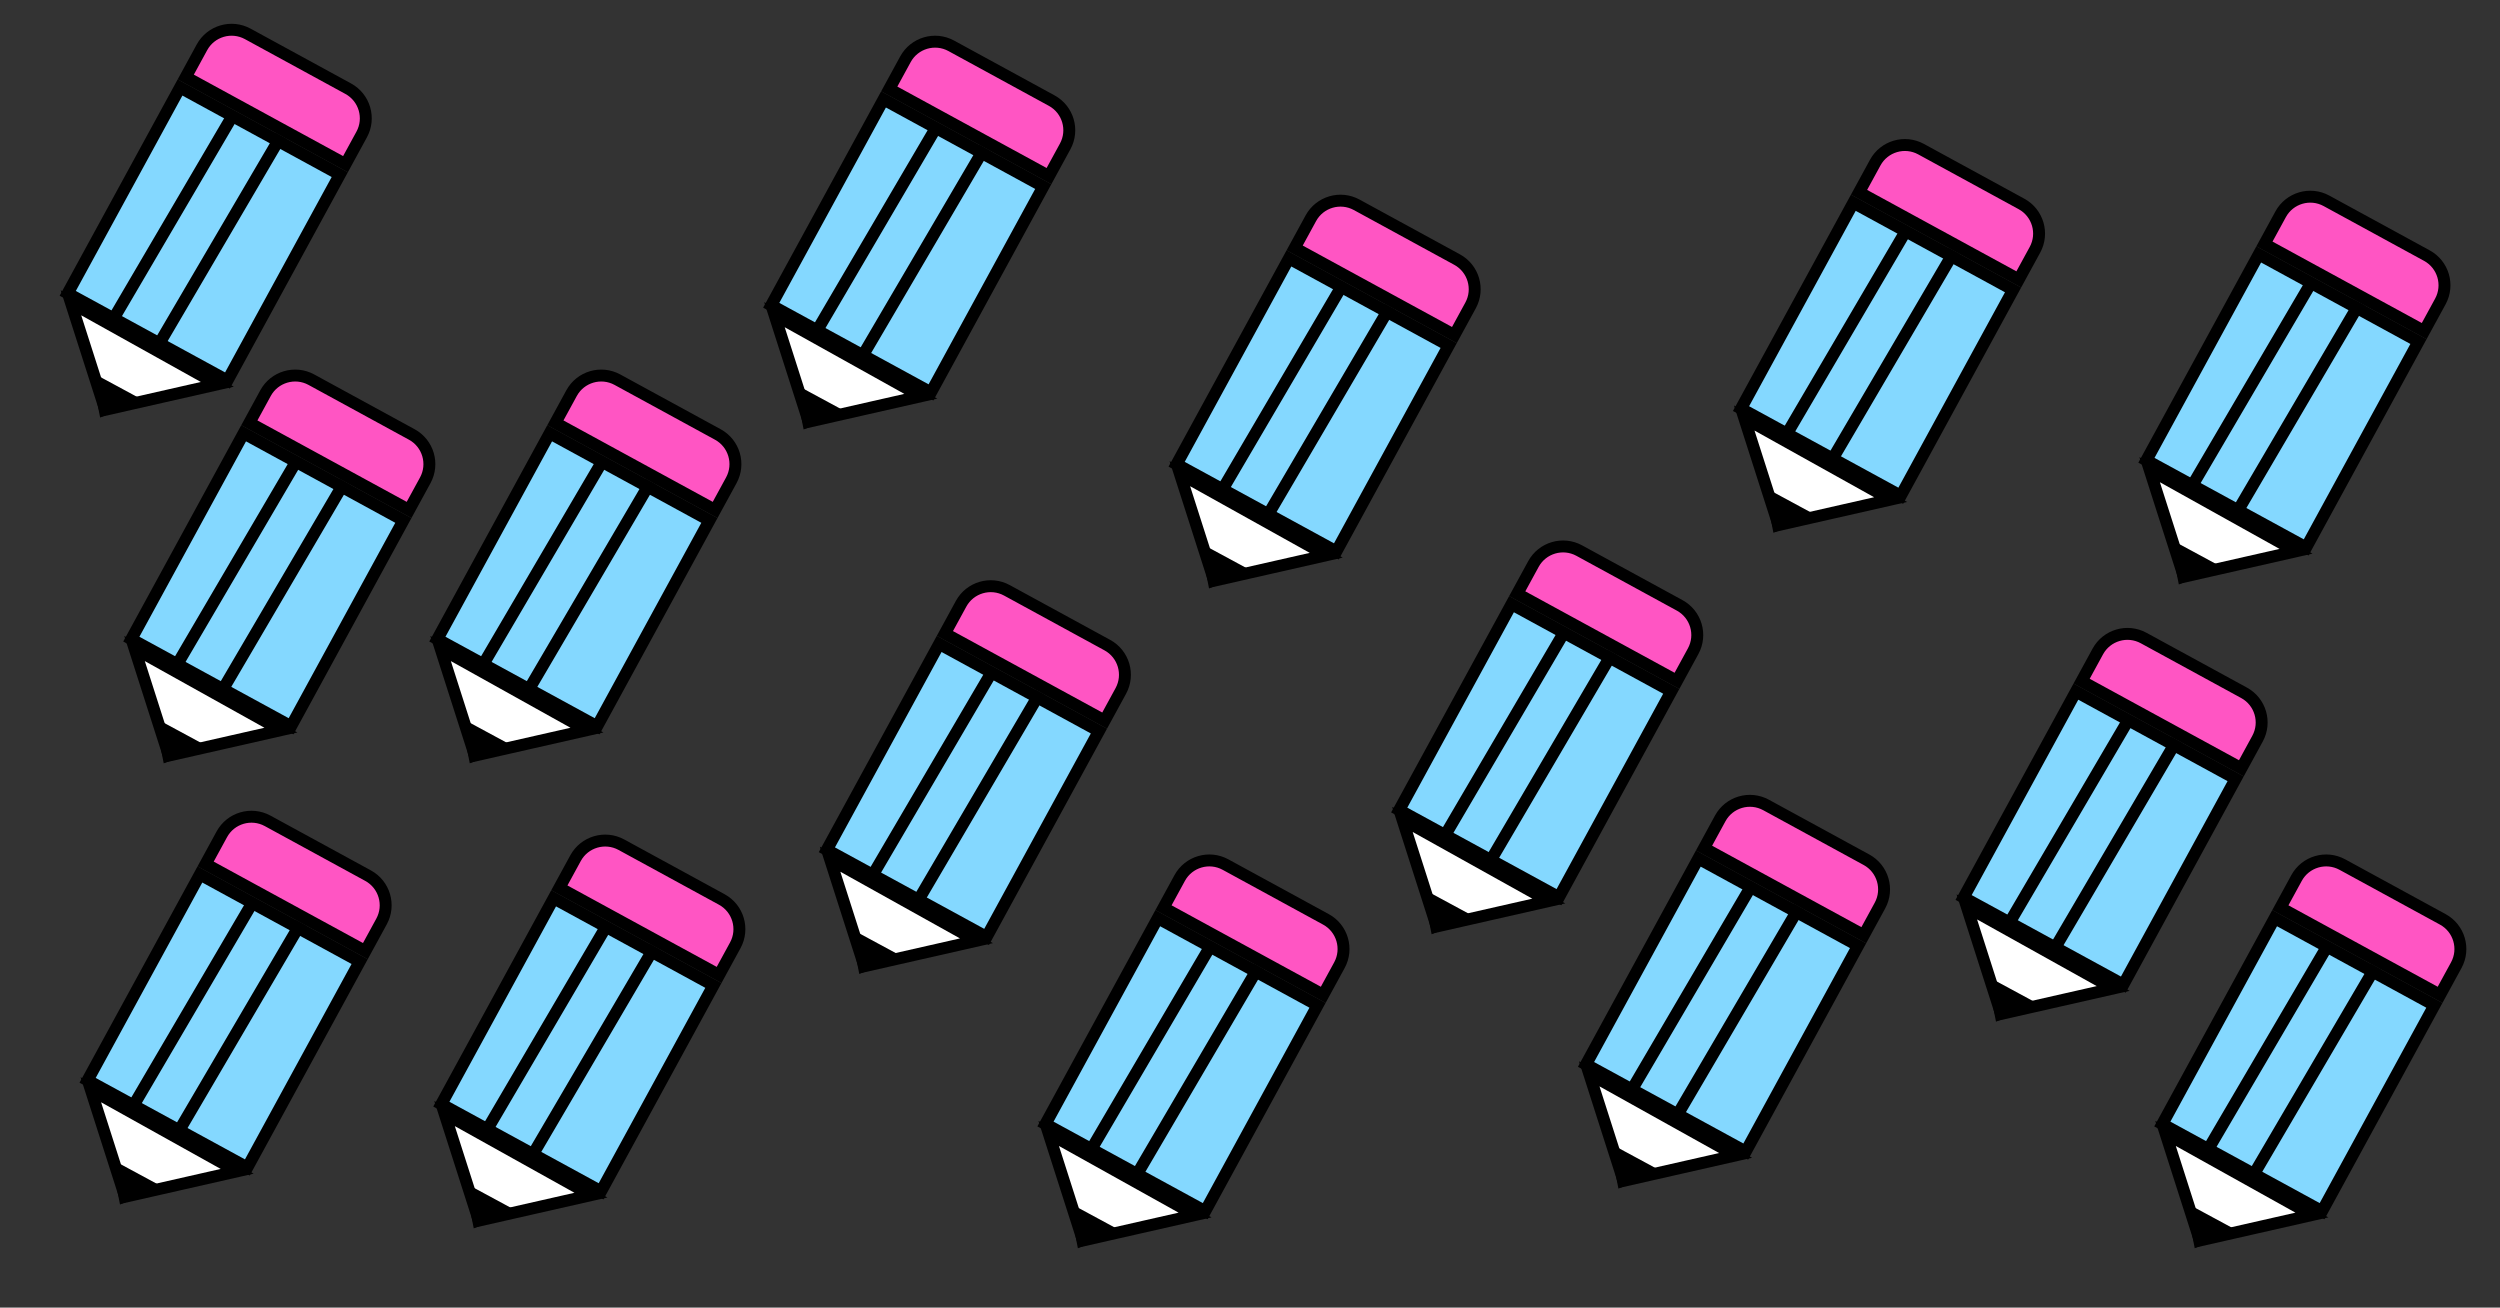 <svg width="629" height="329" viewBox="0 0 629 329" fill="none" xmlns="http://www.w3.org/2000/svg">
<rect x="0" y="0" width="629" height="329" fill="#333333" stroke="none"/>
<rect x="61.297" y="109.012" width="45.783" height="59" transform="rotate(28.616 61.297 109.012)" fill="#84D8FF" stroke="black" stroke-width="3"/>
<path d="M78.338 95.526L103.605 109.311C107.726 111.559 109.244 116.723 106.996 120.844L102.925 128.305L62.734 106.379L66.805 98.917C69.054 94.796 74.217 93.278 78.338 95.526Z" fill="#FF55C3" stroke="black" stroke-width="3"/>
<path d="M70.679 183.7L42.465 190.106L33.848 163.171L70.679 183.7Z" fill="white" stroke="black" stroke-width="3"/>
<line y1="-1.5" x2="61.029" y2="-1.5" transform="matrix(-0.506 0.863 -0.874 -0.487 73.397 115.044)" stroke="black" stroke-width="3"/>
<line y1="-1.5" x2="61.029" y2="-1.5" transform="matrix(-0.506 0.863 -0.874 -0.487 85.405 120.456)" stroke="black" stroke-width="3"/>
<path d="M41.193 192.062L38.956 180.624L51.822 187.575L41.193 192.062Z" fill="black"/>
<rect x="45.297" y="22.012" width="45.783" height="59" transform="rotate(28.616 45.297 22.012)" fill="#84D8FF" stroke="black" stroke-width="3"/>
<path d="M62.338 8.526L87.605 22.311C91.726 24.559 93.244 29.723 90.996 33.844L86.925 41.306L46.734 19.379L50.805 11.917C53.054 7.796 58.217 6.278 62.338 8.526Z" fill="#FF55C3" stroke="black" stroke-width="3"/>
<path d="M54.679 96.7L26.465 103.106L17.848 76.171L54.679 96.7Z" fill="white" stroke="black" stroke-width="3"/>
<line y1="-1.5" x2="61.029" y2="-1.5" transform="matrix(-0.506 0.863 -0.874 -0.487 57.397 28.044)" stroke="black" stroke-width="3"/>
<line y1="-1.5" x2="61.029" y2="-1.5" transform="matrix(-0.506 0.863 -0.874 -0.487 69.405 33.456)" stroke="black" stroke-width="3"/>
<path d="M25.193 105.062L22.956 93.624L35.822 100.575L25.193 105.062Z" fill="black"/>
<rect x="222.297" y="25.012" width="45.783" height="59" transform="rotate(28.616 222.297 25.012)" fill="#84D8FF" stroke="black" stroke-width="3"/>
<path d="M239.338 11.526L264.605 25.311C268.726 27.559 270.244 32.723 267.996 36.844L263.925 44.306L223.734 22.379L227.805 14.917C230.054 10.796 235.217 9.278 239.338 11.526Z" fill="#FF55C3" stroke="black" stroke-width="3"/>
<path d="M231.679 99.7L203.465 106.106L194.848 79.171L231.679 99.7Z" fill="white" stroke="black" stroke-width="3"/>
<line y1="-1.5" x2="61.029" y2="-1.5" transform="matrix(-0.506 0.863 -0.874 -0.487 234.397 31.044)" stroke="black" stroke-width="3"/>
<line y1="-1.5" x2="61.029" y2="-1.5" transform="matrix(-0.506 0.863 -0.874 -0.487 246.405 36.456)" stroke="black" stroke-width="3"/>
<path d="M202.193 108.062L199.957 96.624L212.823 103.575L202.193 108.062Z" fill="black"/>
<rect x="50.297" y="220.012" width="45.783" height="59" transform="rotate(28.616 50.297 220.012)" fill="#84D8FF" stroke="black" stroke-width="3"/>
<path d="M67.338 206.526L92.605 220.311C96.726 222.559 98.244 227.723 95.996 231.844L91.925 239.305L51.734 217.379L55.805 209.917C58.054 205.796 63.217 204.278 67.338 206.526Z" fill="#FF55C3" stroke="black" stroke-width="3"/>
<path d="M59.679 294.7L31.465 301.106L22.848 274.171L59.679 294.7Z" fill="white" stroke="black" stroke-width="3"/>
<line y1="-1.5" x2="61.029" y2="-1.5" transform="matrix(-0.506 0.863 -0.874 -0.487 62.397 226.044)" stroke="black" stroke-width="3"/>
<line y1="-1.5" x2="61.029" y2="-1.5" transform="matrix(-0.506 0.863 -0.874 -0.487 74.405 231.456)" stroke="black" stroke-width="3"/>
<path d="M30.193 303.062L27.956 291.624L40.822 298.575L30.193 303.062Z" fill="black"/>
<rect x="138.297" y="109.012" width="45.783" height="59" transform="rotate(28.616 138.297 109.012)" fill="#84D8FF" stroke="black" stroke-width="3"/>
<path d="M155.338 95.526L180.605 109.311C184.726 111.559 186.244 116.723 183.996 120.844L179.925 128.305L139.734 106.379L143.805 98.917C146.054 94.796 151.217 93.278 155.338 95.526Z" fill="#FF55C3" stroke="black" stroke-width="3"/>
<path d="M147.679 183.7L119.465 190.106L110.848 163.171L147.679 183.7Z" fill="white" stroke="black" stroke-width="3"/>
<line y1="-1.5" x2="61.029" y2="-1.5" transform="matrix(-0.506 0.863 -0.874 -0.487 150.397 115.044)" stroke="black" stroke-width="3"/>
<line y1="-1.5" x2="61.029" y2="-1.5" transform="matrix(-0.506 0.863 -0.874 -0.487 162.405 120.456)" stroke="black" stroke-width="3"/>
<path d="M118.193 192.062L115.957 180.624L128.823 187.575L118.193 192.062Z" fill="black"/>
<rect x="324.297" y="65.012" width="45.783" height="59" transform="rotate(28.616 324.297 65.012)" fill="#84D8FF" stroke="black" stroke-width="3"/>
<path d="M341.338 51.526L366.605 65.311C370.726 67.559 372.244 72.723 369.996 76.844L365.925 84.305L325.734 62.379L329.805 54.917C332.054 50.796 337.217 49.278 341.338 51.526Z" fill="#FF55C3" stroke="black" stroke-width="3"/>
<path d="M333.679 139.7L305.465 146.106L296.848 119.171L333.679 139.7Z" fill="white" stroke="black" stroke-width="3"/>
<line y1="-1.5" x2="61.029" y2="-1.5" transform="matrix(-0.506 0.863 -0.874 -0.487 336.397 71.044)" stroke="black" stroke-width="3"/>
<line y1="-1.5" x2="61.029" y2="-1.5" transform="matrix(-0.506 0.863 -0.874 -0.487 348.405 76.456)" stroke="black" stroke-width="3"/>
<path d="M304.193 148.062L301.957 136.624L314.823 143.575L304.193 148.062Z" fill="black"/>
<rect x="236.297" y="162.012" width="45.783" height="59" transform="rotate(28.616 236.297 162.012)" fill="#84D8FF" stroke="black" stroke-width="3"/>
<path d="M253.338 148.526L278.605 162.311C282.726 164.559 284.244 169.723 281.996 173.844L277.925 181.305L237.734 159.379L241.805 151.917C244.054 147.796 249.217 146.278 253.338 148.526Z" fill="#FF55C3" stroke="black" stroke-width="3"/>
<path d="M245.679 236.7L217.465 243.106L208.848 216.171L245.679 236.7Z" fill="white" stroke="black" stroke-width="3"/>
<line y1="-1.5" x2="61.029" y2="-1.5" transform="matrix(-0.506 0.863 -0.874 -0.487 248.397 168.044)" stroke="black" stroke-width="3"/>
<line y1="-1.5" x2="61.029" y2="-1.5" transform="matrix(-0.506 0.863 -0.874 -0.487 260.405 173.456)" stroke="black" stroke-width="3"/>
<path d="M216.193 245.062L213.957 233.624L226.823 240.575L216.193 245.062Z" fill="black"/>
<rect x="291.297" y="231.012" width="45.783" height="59" transform="rotate(28.616 291.297 231.012)" fill="#84D8FF" stroke="black" stroke-width="3"/>
<path d="M308.338 217.526L333.605 231.311C337.726 233.559 339.244 238.723 336.996 242.844L332.925 250.305L292.734 228.379L296.805 220.917C299.054 216.796 304.217 215.278 308.338 217.526Z" fill="#FF55C3" stroke="black" stroke-width="3"/>
<path d="M300.679 305.7L272.465 312.106L263.848 285.171L300.679 305.7Z" fill="white" stroke="black" stroke-width="3"/>
<line y1="-1.5" x2="61.029" y2="-1.5" transform="matrix(-0.506 0.863 -0.874 -0.487 303.397 237.044)" stroke="black" stroke-width="3"/>
<line y1="-1.5" x2="61.029" y2="-1.5" transform="matrix(-0.506 0.863 -0.874 -0.487 315.405 242.456)" stroke="black" stroke-width="3"/>
<path d="M271.193 314.062L268.957 302.624L281.823 309.575L271.193 314.062Z" fill="black"/>
<rect x="139.297" y="226.012" width="45.783" height="59" transform="rotate(28.616 139.297 226.012)" fill="#84D8FF" stroke="black" stroke-width="3"/>
<path d="M156.338 212.526L181.605 226.311C185.726 228.559 187.244 233.723 184.996 237.844L180.925 245.305L140.734 223.379L144.805 215.917C147.054 211.796 152.217 210.278 156.338 212.526Z" fill="#FF55C3" stroke="black" stroke-width="3"/>
<path d="M148.679 300.7L120.465 307.106L111.848 280.171L148.679 300.7Z" fill="white" stroke="black" stroke-width="3"/>
<line y1="-1.5" x2="61.029" y2="-1.5" transform="matrix(-0.506 0.863 -0.874 -0.487 151.397 232.044)" stroke="black" stroke-width="3"/>
<line y1="-1.5" x2="61.029" y2="-1.5" transform="matrix(-0.506 0.863 -0.874 -0.487 163.405 237.456)" stroke="black" stroke-width="3"/>
<path d="M119.193 309.062L116.957 297.624L129.823 304.575L119.193 309.062Z" fill="black"/>
<rect x="466.297" y="51.012" width="45.783" height="59" transform="rotate(28.616 466.297 51.012)" fill="#84D8FF" stroke="black" stroke-width="3"/>
<path d="M483.338 37.526L508.605 51.311C512.726 53.559 514.244 58.723 511.996 62.844L507.925 70.305L467.734 48.379L471.805 40.917C474.054 36.796 479.217 35.278 483.338 37.526Z" fill="#FF55C3" stroke="black" stroke-width="3"/>
<path d="M475.679 125.7L447.465 132.106L438.848 105.171L475.679 125.7Z" fill="white" stroke="black" stroke-width="3"/>
<line y1="-1.5" x2="61.029" y2="-1.5" transform="matrix(-0.506 0.863 -0.874 -0.487 478.397 57.044)" stroke="black" stroke-width="3"/>
<line y1="-1.5" x2="61.029" y2="-1.5" transform="matrix(-0.506 0.863 -0.874 -0.487 490.405 62.456)" stroke="black" stroke-width="3"/>
<path d="M446.193 134.062L443.957 122.624L456.823 129.575L446.193 134.062Z" fill="black"/>
<rect x="380.297" y="152.012" width="45.783" height="59" transform="rotate(28.616 380.297 152.012)" fill="#84D8FF" stroke="black" stroke-width="3"/>
<path d="M397.338 138.526L422.605 152.311C426.726 154.559 428.244 159.723 425.996 163.844L421.925 171.305L381.734 149.379L385.805 141.917C388.054 137.796 393.217 136.278 397.338 138.526Z" fill="#FF55C3" stroke="black" stroke-width="3"/>
<path d="M389.679 226.7L361.465 233.106L352.848 206.171L389.679 226.7Z" fill="white" stroke="black" stroke-width="3"/>
<line y1="-1.5" x2="61.029" y2="-1.5" transform="matrix(-0.506 0.863 -0.874 -0.487 392.397 158.044)" stroke="black" stroke-width="3"/>
<line y1="-1.5" x2="61.029" y2="-1.5" transform="matrix(-0.506 0.863 -0.874 -0.487 404.405 163.456)" stroke="black" stroke-width="3"/>
<path d="M360.193 235.062L357.957 223.624L370.823 230.575L360.193 235.062Z" fill="black"/>
<rect x="427.297" y="216.012" width="45.783" height="59" transform="rotate(28.616 427.297 216.012)" fill="#84D8FF" stroke="black" stroke-width="3"/>
<path d="M444.338 202.526L469.605 216.311C473.726 218.559 475.244 223.723 472.996 227.844L468.925 235.305L428.734 213.379L432.805 205.917C435.054 201.796 440.217 200.278 444.338 202.526Z" fill="#FF55C3" stroke="black" stroke-width="3"/>
<path d="M436.679 290.7L408.465 297.106L399.848 270.171L436.679 290.7Z" fill="white" stroke="black" stroke-width="3"/>
<line y1="-1.5" x2="61.029" y2="-1.5" transform="matrix(-0.506 0.863 -0.874 -0.487 439.397 222.044)" stroke="black" stroke-width="3"/>
<line y1="-1.5" x2="61.029" y2="-1.5" transform="matrix(-0.506 0.863 -0.874 -0.487 451.405 227.456)" stroke="black" stroke-width="3"/>
<path d="M407.193 299.062L404.957 287.624L417.823 294.575L407.193 299.062Z" fill="black"/>
<rect x="572.297" y="231.012" width="45.783" height="59" transform="rotate(28.616 572.297 231.012)" fill="#84D8FF" stroke="black" stroke-width="3"/>
<path d="M589.338 217.526L614.605 231.311C618.726 233.559 620.244 238.723 617.996 242.844L613.925 250.305L573.734 228.379L577.805 220.917C580.054 216.796 585.217 215.278 589.338 217.526Z" fill="#FF55C3" stroke="black" stroke-width="3"/>
<path d="M581.679 305.7L553.465 312.106L544.848 285.171L581.679 305.7Z" fill="white" stroke="black" stroke-width="3"/>
<line y1="-1.5" x2="61.029" y2="-1.5" transform="matrix(-0.506 0.863 -0.874 -0.487 584.397 237.044)" stroke="black" stroke-width="3"/>
<line y1="-1.5" x2="61.029" y2="-1.5" transform="matrix(-0.506 0.863 -0.874 -0.487 596.405 242.456)" stroke="black" stroke-width="3"/>
<path d="M552.193 314.062L549.957 302.624L562.823 309.575L552.193 314.062Z" fill="black"/>
<rect x="568.297" y="64.012" width="45.783" height="59" transform="rotate(28.616 568.297 64.012)" fill="#84D8FF" stroke="black" stroke-width="3"/>
<path d="M585.338 50.526L610.605 64.311C614.726 66.559 616.244 71.723 613.996 75.844L609.925 83.305L569.734 61.379L573.805 53.917C576.054 49.796 581.217 48.278 585.338 50.526Z" fill="#FF55C3" stroke="black" stroke-width="3"/>
<path d="M577.679 138.7L549.465 145.106L540.848 118.171L577.679 138.7Z" fill="white" stroke="black" stroke-width="3"/>
<line y1="-1.5" x2="61.029" y2="-1.5" transform="matrix(-0.506 0.863 -0.874 -0.487 580.397 70.044)" stroke="black" stroke-width="3"/>
<line y1="-1.5" x2="61.029" y2="-1.5" transform="matrix(-0.506 0.863 -0.874 -0.487 592.405 75.456)" stroke="black" stroke-width="3"/>
<path d="M548.193 147.062L545.957 135.624L558.823 142.575L548.193 147.062Z" fill="black"/>
<rect x="522.297" y="174.012" width="45.783" height="59" transform="rotate(28.616 522.297 174.012)" fill="#84D8FF" stroke="black" stroke-width="3"/>
<path d="M539.338 160.526L564.605 174.311C568.726 176.559 570.244 181.723 567.996 185.844L563.925 193.305L523.734 171.379L527.805 163.917C530.054 159.796 535.217 158.278 539.338 160.526Z" fill="#FF55C3" stroke="black" stroke-width="3"/>
<path d="M531.679 248.7L503.465 255.106L494.848 228.171L531.679 248.7Z" fill="white" stroke="black" stroke-width="3"/>
<line y1="-1.5" x2="61.029" y2="-1.5" transform="matrix(-0.506 0.863 -0.874 -0.487 534.397 180.044)" stroke="black" stroke-width="3"/>
<line y1="-1.5" x2="61.029" y2="-1.5" transform="matrix(-0.506 0.863 -0.874 -0.487 546.405 185.456)" stroke="black" stroke-width="3"/>
<path d="M502.193 257.062L499.957 245.624L512.823 252.575L502.193 257.062Z" fill="black"/>
</svg>
